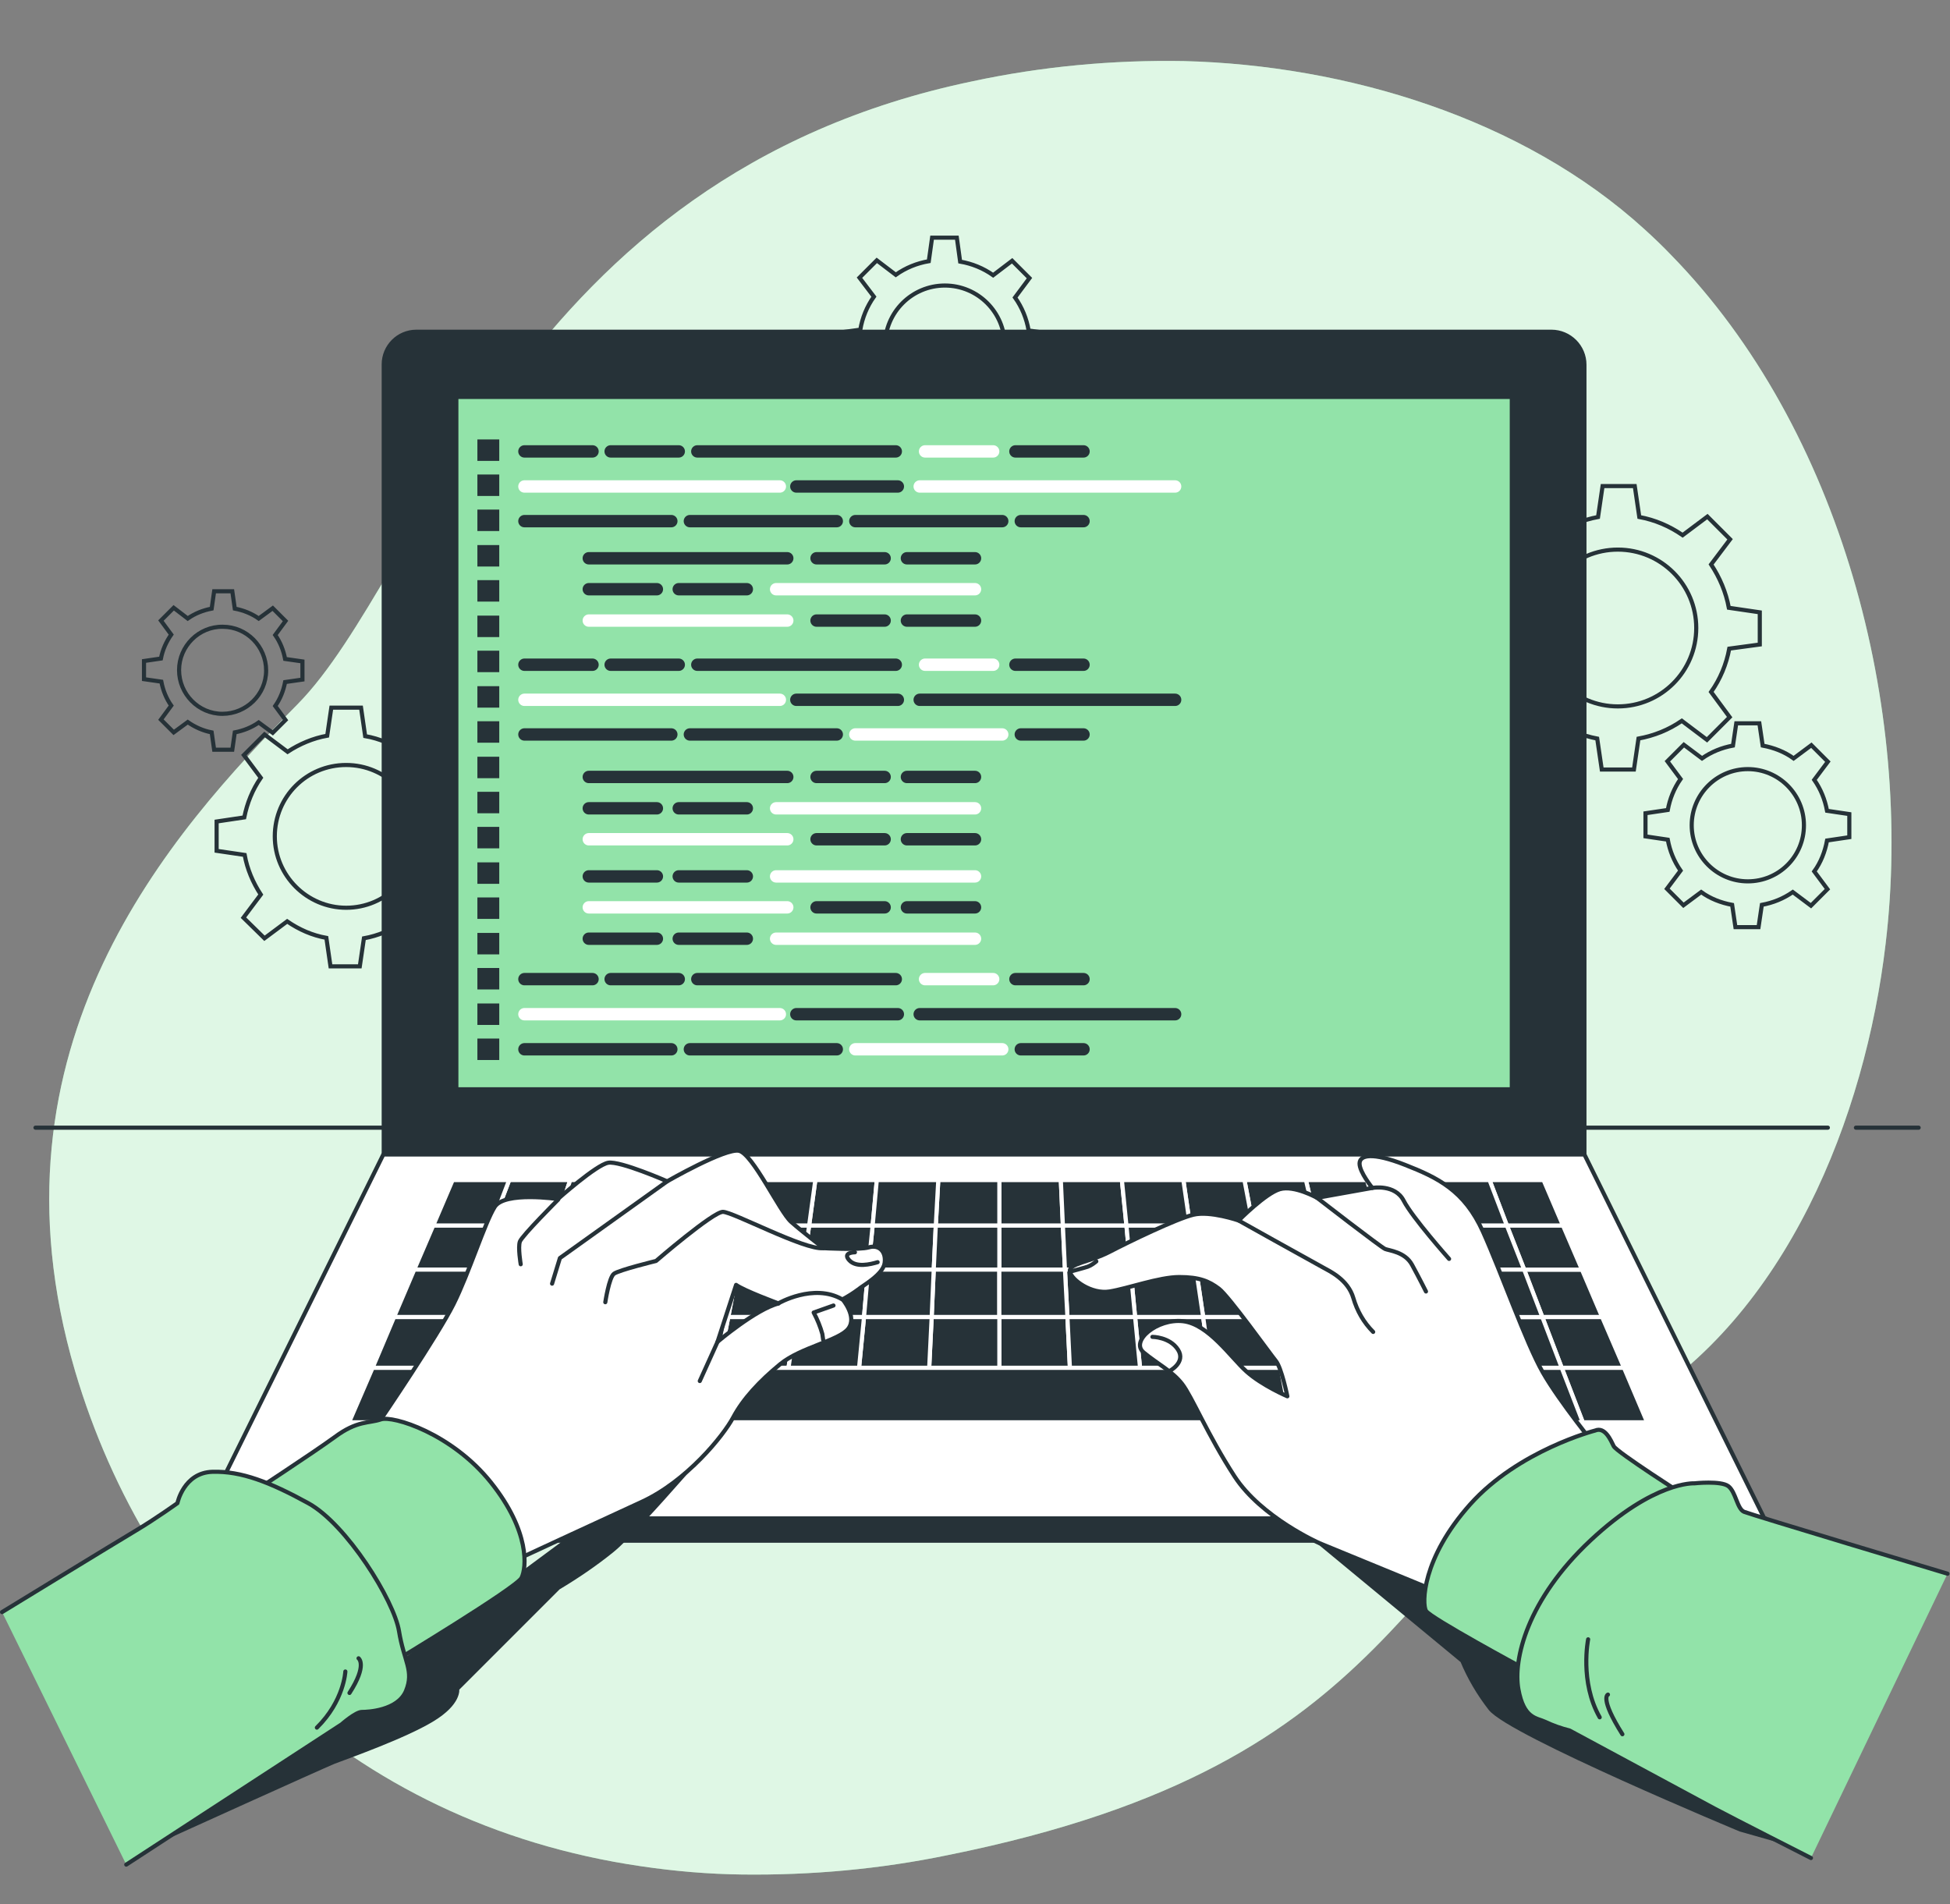<?xml version="1.0" encoding="utf-8"?>
<!-- Generator: Adobe Illustrator 25.4.1, SVG Export Plug-In . SVG Version: 6.00 Build 0)  -->
<svg version="1.1" id="Layer_1" xmlns="http://www.w3.org/2000/svg" xmlns:xlink="http://www.w3.org/1999/xlink" x="0px" y="0px"
	 viewBox="0 0 472.6 461.5" style="enable-background:new 0 0 472.6 461.5;" xml:space="preserve">
<rect x="0" y="0" width="472.6" height="461.5" fill="#808080" stroke="none"/>
<style type="text/css">
	.st0{fill:#92E3A9;}
	.st1{opacity:0.7;fill:#FFFFFF;enable-background:new    ;}
	.st2{fill:none;stroke:#263238;stroke-linecap:round;stroke-linejoin:round;}
	.st3{fill:none;stroke:#263238;stroke-miterlimit:10;}
	.st4{fill:#263238;stroke:#263238;stroke-linecap:round;stroke-linejoin:round;}
	.st5{fill:#FFFFFF;stroke:#263238;stroke-linecap:round;stroke-linejoin:round;}
	.st6{fill:#92E3A9;stroke:#263238;stroke-linecap:round;stroke-linejoin:round;}
	.st7{fill:#263238;stroke:#FFFFFF;stroke-linecap:round;stroke-linejoin:round;}
	.st8{fill:none;stroke:#263238;stroke-width:3;stroke-linecap:round;stroke-linejoin:round;}
	.st9{fill:none;stroke:#FFFFFF;stroke-width:3;stroke-linecap:round;stroke-linejoin:round;}
	.st10{fill:#263238;}
</style>
<g id="Background_Simple">
	<path class="st0" d="M457,228.7c-4.9,41.8-24,90.4-62.1,112.7c-57.6,33.7-52.8,85.6-165.2,108.2c-16.4,3.4-33.1,4.9-49.8,4.7
		c-8.2-0.1-16.4-0.8-24.5-2c-71.4-10.4-119.5-60.1-137.2-120C-5,253.4,41.4,201.8,72.1,170.7s53.2-128,163.6-151
		c16.8-3.6,34-5.2,51.2-4.9c39.3,1,82.1,13.8,111.7,40.8c2.2,2,4.4,4.1,6.5,6.3C446.3,104.1,463.8,171.7,457,228.7z"/>
	<path class="st1" d="M457,228.7c-4.9,41.8-24,90.4-62.1,112.7c-57.6,33.7-52.8,85.6-165.2,108.2c-16.4,3.4-33.1,4.9-49.8,4.7
		c-8.2-0.1-16.4-0.8-24.5-2c-71.4-10.4-119.5-60.1-137.2-120C-5,253.4,41.4,201.8,72.1,170.7s53.2-128,163.6-151
		c16.8-3.6,34-5.2,51.2-4.9c39.3,1,82.1,13.8,111.7,40.8c2.2,2,4.4,4.1,6.5,6.3C446.3,104.1,463.8,171.7,457,228.7z"/>
</g>
<g id="Table">
	<line class="st2" x1="449.8" y1="273.3" x2="465" y2="273.3"/>
	<line class="st2" x1="8.6" y1="273.3" x2="443" y2="273.3"/>
</g>
<g id="Gears">
	<path class="st3" d="M426.5,156.2v-7.8l-7.5-1.1c-0.7-3.8-2.2-7.3-4.3-10.5l4.6-6.1l-5.5-5.5l-6,4.5c-3.2-2.2-6.7-3.7-10.5-4.4
		l-1.1-7.5h-7.8l-1.1,7.5c-3.8,0.7-7.3,2.2-10.5,4.3l-6.1-4.6l-5.5,5.5l4.5,6.1c-2.2,3.1-3.7,6.7-4.4,10.5l-7.5,1.1v7.8l7.5,1.1
		c0.7,3.8,2.1,7.3,4.3,10.5l-4.5,6l5.5,5.5l6.1-4.5c3.1,2.2,6.7,3.7,10.4,4.4l1.1,7.5h7.8l1.1-7.5c3.8-0.7,7.3-2.1,10.5-4.3l6.1,4.6
		l5.5-5.5l-4.5-6.1c2.2-3.1,3.7-6.7,4.4-10.5L426.5,156.2z M392.1,171.2c-10.5,0-19-8.5-19-19s8.5-19,19-19s19,8.5,19,19
		C411.1,162.7,402.6,171.2,392.1,171.2L392.1,171.2z"/>
	<path class="st3" d="M448.2,202.9v-5.6l-5.4-0.8c-0.5-2.7-1.5-5.2-3.1-7.5l3.3-4.4l-4-4l-4.3,3.2c-2.2-1.6-4.8-2.6-7.5-3.1
		l-0.8-5.4h-5.6l-0.8,5.4c-2.7,0.5-5.2,1.5-7.5,3.1l-4.4-3.3l-4,4l3.2,4.3c-1.6,2.3-2.6,4.8-3.1,7.5l-5.4,0.8v5.6l5.4,0.8
		c0.5,2.7,1.5,5.2,3.1,7.5l-3.3,4.4l4,4l4.3-3.2c2.2,1.6,4.8,2.6,7.5,3.1l0.8,5.4h5.6l0.8-5.4c2.7-0.5,5.2-1.5,7.5-3.1l4.4,3.3l4-4
		l-3.2-4.3c1.6-2.2,2.6-4.8,3.1-7.5L448.2,202.9z M423.6,213.6c-7.5,0-13.6-6.1-13.6-13.6c0-7.5,6.1-13.6,13.6-13.6
		c7.5,0,13.6,6.1,13.6,13.6C437.2,207.6,431.1,213.6,423.6,213.6L423.6,213.6z"/>
	<path class="st3" d="M52.5,199.1v7.1l6.8,1c0.6,3.4,2,6.7,3.9,9.6l-4.2,5.6l5.1,5l5.5-4.1c2.9,2,6.1,3.4,9.5,4l1,6.9h7.1l1-6.8
		c3.4-0.6,6.7-2,9.6-3.9l5.6,4.2l5-5.1l-4.2-5.5c2-2.9,3.4-6.1,4-9.5l6.9-1v-7.1l-6.8-1c-0.6-3.4-2-6.7-3.9-9.6l4.2-5.6l-5-5
		l-5.5,4.1c-2.9-2-6.1-3.4-9.6-4l-1-6.9h-7.2l-1,6.8c-3.4,0.6-6.7,2-9.6,3.9l-5.6-4.2l-5,5l4.1,5.5c-2,2.9-3.3,6.1-4,9.6L52.5,199.1
		z M83.9,185.4c9.6,0,17.3,7.8,17.3,17.3c0,9.6-7.8,17.3-17.3,17.3s-17.3-7.8-17.3-17.3c0,0,0,0,0,0
		C66.6,193.1,74.3,185.4,83.9,185.4z"/>
	<path class="st3" d="M34.9,160.2v4.4l4.2,0.6c0.4,2.1,1.2,4.1,2.4,5.8l-2.5,3.4l3.1,3.1l3.4-2.5c1.7,1.2,3.7,2.1,5.8,2.5l0.6,4.2
		h4.4l0.6-4.2c2.1-0.4,4.1-1.2,5.8-2.4l3.4,2.5l3.1-3.1l-2.5-3.4c1.2-1.7,2-3.7,2.4-5.8l4.2-0.6v-4.4l-4.2-0.6
		c-0.4-2.1-1.2-4.1-2.4-5.8l2.5-3.4l-3.1-3.1l-3.4,2.5c-1.7-1.2-3.7-2-5.8-2.4l-0.6-4.2h-4.4l-0.6,4.2c-2.1,0.4-4.1,1.2-5.8,2.4
		l-3.4-2.6l-3.1,3.1l2.5,3.4c-1.2,1.7-2.1,3.7-2.5,5.8L34.9,160.2z M54,151.9c5.8,0,10.5,4.8,10.5,10.6c0,5.8-4.8,10.5-10.6,10.5
		c-5.8,0-10.5-4.8-10.5-10.6C43.4,156.6,48.2,151.8,54,151.9C54,151.9,54,151.9,54,151.9z"/>
	<path class="st3" d="M202.7,80.7v6l5.7,0.8c0.5,2.9,1.6,5.6,3.3,8l-3.5,4.7l4.2,4.2l4.6-3.5c2.4,1.7,5.1,2.8,8,3.3l0.8,5.8h6
		l0.8-5.7c2.9-0.5,5.6-1.6,8-3.3l4.6,3.5l4.2-4.2l-3.5-4.6c1.7-2.4,2.8-5.1,3.3-8l5.8-0.8v-6l-5.7-0.8c-0.5-2.9-1.6-5.6-3.3-8
		l3.5-4.7l-4.2-4.2l-4.6,3.5c-2.4-1.7-5.1-2.8-8-3.3l-0.8-5.8h-6l-0.8,5.7c-2.9,0.5-5.6,1.6-8,3.3l-4.6-3.5l-4.2,4.2l3.5,4.6
		c-1.7,2.4-2.8,5.1-3.3,8L202.7,80.7z M229,69.2c8,0,14.5,6.5,14.5,14.5c0,8-6.5,14.5-14.5,14.5c-8,0-14.5-6.5-14.5-14.5l0,0
		C214.5,75.7,221,69.2,229,69.2z"/>
</g>
<g id="Device">
	<path class="st4" d="M100.9,80.4H376c4.4,0,8,3.6,8,8v191.4l0,0H93l0,0V88.3C93,84,96.5,80.4,100.9,80.4z"/>
	<polygon class="st5" points="427.6,368 49.3,368 92.9,279.8 384,279.8 	"/>
	<rect x="110.6" y="96.2" class="st6" width="255.8" height="167.8"/>
	<polygon class="st7" points="226.3,307.7 226.8,297 211.5,297 210.4,307.7 	"/>
	<polygon class="st7" points="258.1,307.7 257.6,297 242.2,297 242.2,307.7 	"/>
	<polygon class="st7" points="340.9,319.2 357.3,319.2 353.5,307.7 337.6,307.7 	"/>
	<polygon class="st7" points="210.4,307.7 211.5,297 196.1,297 194.6,307.7 	"/>
	<polygon class="st7" points="178.7,307.7 180.7,297 165.3,297 162.8,307.7 	"/>
	<polygon class="st7" points="321.7,307.7 319.1,297 303.7,297 305.8,307.7 	"/>
	<polygon class="st7" points="337.6,307.7 334.5,297 319.1,297 321.7,307.7 	"/>
	<polygon class="st7" points="162.8,307.7 165.3,297 149.9,297 146.9,307.7 	"/>
	<polygon class="st7" points="274,307.7 273,297 257.6,297 258.1,307.7 	"/>
	<polygon class="st7" points="353.5,307.7 349.9,297 334.5,297 337.6,307.7 	"/>
	<polygon class="st7" points="305.8,307.7 303.7,297 288.4,297 289.9,307.7 	"/>
	<polygon class="st7" points="289.9,307.7 288.4,297 273,297 274,307.7 	"/>
	<polygon class="st7" points="242.2,307.7 242.2,297 226.8,297 226.3,307.7 	"/>
	<polygon class="st7" points="131,307.7 115.1,307.7 110.7,319.2 127.1,319.2 	"/>
	<polygon class="st7" points="134.6,297 119.2,297 115.1,307.7 131,307.7 	"/>
	<polygon class="st7" points="146.9,307.7 149.9,297 134.6,297 131,307.7 	"/>
	<polygon class="st7" points="106,331.5 100.9,344.7 118.6,344.7 123,331.5 	"/>
	<polygon class="st7" points="127.1,319.2 110.7,319.2 106,331.5 123,331.5 	"/>
	<polygon class="st7" points="123,331.5 118.6,344.7 136.3,344.7 140.1,331.5 	"/>
	<polygon class="st7" points="194.6,307.7 196.1,297 180.7,297 178.7,307.7 	"/>
	<polygon class="st7" points="192.9,319.2 194.6,307.7 178.7,307.7 176.5,319.2 	"/>
	<polygon class="st7" points="176.5,319.2 178.7,307.7 162.8,307.7 160,319.2 	"/>
	<polygon class="st7" points="209.4,319.2 210.4,307.7 194.6,307.7 192.9,319.2 	"/>
	<polygon class="st7" points="146.9,307.7 131,307.7 127.1,319.2 143.6,319.2 	"/>
	<polygon class="st7" points="344.4,331.5 361.5,331.5 357.3,319.2 340.9,319.2 	"/>
	<polygon class="st7" points="160,319.2 162.8,307.7 146.9,307.7 143.6,319.2 	"/>
	<polygon class="st7" points="127.1,319.2 123,331.5 140.1,331.5 143.6,319.2 	"/>
	<polygon class="st7" points="308,319.2 305.8,307.7 289.9,307.7 291.6,319.2 	"/>
	<polygon class="st7" points="291.6,319.2 289.9,307.7 274,307.7 275.1,319.2 	"/>
	<polygon class="st7" points="340.9,319.2 337.6,307.7 321.7,307.7 324.4,319.2 	"/>
	<polygon class="st7" points="242.2,319.2 242.2,307.7 226.3,307.7 225.8,319.2 	"/>
	<polygon class="st7" points="275.1,319.2 274,307.7 258.1,307.7 258.7,319.2 	"/>
	<polygon class="st7" points="258.7,319.2 258.1,307.7 242.2,307.7 242.2,319.2 	"/>
	<polygon class="st7" points="225.8,319.2 226.3,307.7 210.4,307.7 209.4,319.2 	"/>
	<polygon class="st7" points="275.1,319.2 276.3,331.5 293.3,331.5 291.6,319.2 	"/>
	<polygon class="st7" points="291.6,319.2 293.3,331.5 310.4,331.5 308,319.2 	"/>
	<polygon class="st7" points="143.6,319.2 140.1,331.5 157.1,331.5 160,319.2 	"/>
	<polygon class="st7" points="308,319.2 310.4,331.5 327.4,331.5 324.4,319.2 	"/>
	<polygon class="st7" points="242.2,319.2 242.2,331.5 259.3,331.5 258.7,319.2 	"/>
	<polygon class="st7" points="324.4,319.2 327.4,331.5 344.4,331.5 340.9,319.2 	"/>
	<polygon class="st7" points="258.7,319.2 259.3,331.5 276.3,331.5 275.1,319.2 	"/>
	<polygon class="st7" points="176.5,319.2 174.1,331.5 191.1,331.5 192.9,319.2 	"/>
	<polygon class="st7" points="160,319.2 157.1,331.5 174.1,331.5 176.5,319.2 	"/>
	<polygon class="st7" points="225.8,319.2 225.2,331.5 242.2,331.5 242.2,319.2 	"/>
	<polygon class="st7" points="209.4,319.2 208.2,331.5 225.2,331.5 225.8,319.2 	"/>
	<polygon class="st7" points="192.9,319.2 191.1,331.5 208.2,331.5 209.4,319.2 	"/>
	<polygon class="st7" points="324.4,319.2 321.7,307.7 305.8,307.7 308,319.2 	"/>
	<polygon class="st7" points="134.6,297 138.2,286 123.4,286 119.2,297 	"/>
	<polygon class="st7" points="119.2,297 105,297 100.4,307.7 115.1,307.7 	"/>
	<polygon class="st7" points="123.4,286 109.7,286 105,297 119.2,297 	"/>
	<polygon class="st7" points="115.1,307.7 100.4,307.7 95.5,319.2 110.7,319.2 	"/>
	<polygon class="st7" points="110.7,319.2 95.5,319.2 90.3,331.5 106,331.5 	"/>
	<polygon class="st7" points="106,331.5 90.3,331.5 84.6,344.7 100.9,344.7 	"/>
	<polygon class="st7" points="369.4,307.7 373.8,319.2 388.3,319.2 383.4,307.7 	"/>
	<polygon class="st7" points="378.5,331.5 393.6,331.5 388.3,319.2 373.8,319.2 	"/>
	<polygon class="st7" points="383.6,344.7 399.2,344.7 393.6,331.5 378.5,331.5 	"/>
	<polygon class="st7" points="257.6,297 257.1,286 242.2,286 242.2,297 	"/>
	<polygon class="st7" points="369.4,307.7 383.4,307.7 378.8,297 365.2,297 	"/>
	<polygon class="st7" points="361.5,331.5 378.5,331.5 373.8,319.2 357.3,319.2 	"/>
	<polygon class="st7" points="149.9,297 153.1,286 138.2,286 134.6,297 	"/>
	<polygon class="st7" points="349.9,297 353.5,307.7 369.4,307.7 365.2,297 	"/>
	<polygon class="st7" points="378.8,297 374.1,286 361,286 365.2,297 	"/>
	<polygon class="st7" points="365.2,297 361,286 346.2,286 349.9,297 	"/>
	<polygon class="st7" points="310.4,331.5 312.9,344.7 330.6,344.7 327.4,331.5 	"/>
	<polygon class="st7" points="365.9,344.7 383.6,344.7 378.5,331.5 361.5,331.5 	"/>
	<polygon class="st7" points="349.9,297 346.2,286 331.3,286 334.5,297 	"/>
	<polygon class="st7" points="344.4,331.5 348.2,344.7 365.9,344.7 361.5,331.5 	"/>
	<polygon class="st7" points="327.4,331.5 330.6,344.7 348.2,344.7 344.4,331.5 	"/>
	<polygon class="st7" points="357.3,319.2 373.8,319.2 369.4,307.7 353.5,307.7 	"/>
	<polygon class="st7" points="211.5,297 212.5,286 197.6,286 196.1,297 	"/>
	<polygon class="st7" points="334.5,297 331.3,286 316.5,286 319.1,297 	"/>
	<polygon class="st7" points="196.1,297 197.6,286 182.8,286 180.7,297 	"/>
	<polygon class="st7" points="242.2,297 242.2,286 227.4,286 226.8,297 	"/>
	<polygon class="st7" points="180.7,297 182.8,286 167.9,286 165.3,297 	"/>
	<polygon class="st7" points="165.3,297 167.9,286 153.1,286 149.9,297 	"/>
	<polygon class="st7" points="226.8,297 227.4,286 212.5,286 211.5,297 	"/>
	<polygon class="st7" points="319.1,297 316.5,286 301.6,286 303.7,297 	"/>
	<polygon class="st7" points="303.7,297 301.6,286 286.8,286 288.4,297 	"/>
	<polygon class="st7" points="273,297 271.9,286 257.1,286 257.6,297 	"/>
	<polygon class="st7" points="310.4,331.5 293.3,331.5 276.3,331.5 259.3,331.5 242.2,331.5 225.2,331.5 208.2,331.5 191.1,331.5 
		174.1,331.5 157.1,331.5 140.1,331.5 136.3,344.7 153.9,344.7 171.6,344.7 189.3,344.7 206.9,344.7 224.6,344.7 242.3,344.7 
		259.9,344.7 277.6,344.7 295.2,344.7 312.9,344.7 	"/>
	<polygon class="st7" points="288.4,297 286.8,286 271.9,286 273,297 	"/>
	<rect x="49.3" y="368" class="st4" width="378.5" height="5.4"/>
</g>
<g id="Coding">
	<line class="st8" x1="127.1" y1="109.4" x2="143.6" y2="109.4"/>
	<line class="st9" x1="127.1" y1="117.9" x2="189" y2="117.9"/>
	<line class="st9" x1="222.9" y1="117.9" x2="284.8" y2="117.9"/>
	<line class="st8" x1="193" y1="117.9" x2="217.6" y2="117.9"/>
	<line class="st8" x1="127.1" y1="126.3" x2="162.7" y2="126.3"/>
	<line class="st8" x1="167.2" y1="126.3" x2="202.8" y2="126.3"/>
	<line class="st8" x1="207.3" y1="126.3" x2="242.9" y2="126.3"/>
	<line class="st8" x1="247.4" y1="126.3" x2="262.6" y2="126.3"/>
	<line class="st8" x1="148" y1="109.4" x2="164.5" y2="109.4"/>
	<line class="st8" x1="246.1" y1="109.4" x2="262.6" y2="109.4"/>
	<line class="st9" x1="224.2" y1="109.4" x2="240.7" y2="109.4"/>
	<line class="st8" x1="169" y1="109.4" x2="217.1" y2="109.4"/>
	<line class="st8" x1="127.1" y1="161.1" x2="143.6" y2="161.1"/>
	<line class="st9" x1="127.1" y1="169.6" x2="189" y2="169.6"/>
	<line class="st8" x1="222.9" y1="169.6" x2="284.8" y2="169.6"/>
	<line class="st8" x1="193" y1="169.6" x2="217.6" y2="169.6"/>
	<line class="st8" x1="127.1" y1="178" x2="162.7" y2="178"/>
	<line class="st8" x1="167.2" y1="178" x2="202.8" y2="178"/>
	<line class="st9" x1="207.3" y1="178" x2="242.9" y2="178"/>
	<line class="st8" x1="247.4" y1="178" x2="262.6" y2="178"/>
	<line class="st8" x1="148" y1="161.1" x2="164.5" y2="161.1"/>
	<line class="st8" x1="246.1" y1="161.1" x2="262.6" y2="161.1"/>
	<line class="st9" x1="224.2" y1="161.1" x2="240.7" y2="161.1"/>
	<line class="st8" x1="169" y1="161.1" x2="217.1" y2="161.1"/>
	<line class="st8" x1="127.1" y1="237.3" x2="143.6" y2="237.3"/>
	<line class="st9" x1="127.1" y1="245.8" x2="189" y2="245.8"/>
	<line class="st8" x1="222.9" y1="245.8" x2="284.8" y2="245.8"/>
	<line class="st8" x1="193" y1="245.8" x2="217.6" y2="245.8"/>
	<line class="st8" x1="127.1" y1="254.3" x2="162.7" y2="254.3"/>
	<line class="st8" x1="167.2" y1="254.3" x2="202.8" y2="254.3"/>
	<line class="st9" x1="207.3" y1="254.3" x2="242.9" y2="254.3"/>
	<line class="st8" x1="247.4" y1="254.3" x2="262.6" y2="254.3"/>
	<line class="st8" x1="148" y1="237.3" x2="164.5" y2="237.3"/>
	<line class="st8" x1="246.1" y1="237.3" x2="262.6" y2="237.3"/>
	<line class="st9" x1="224.2" y1="237.3" x2="240.7" y2="237.3"/>
	<line class="st8" x1="169" y1="237.3" x2="217.1" y2="237.3"/>
	<line class="st8" x1="219.8" y1="135.3" x2="236.3" y2="135.3"/>
	<line class="st8" x1="197.9" y1="135.3" x2="214.4" y2="135.3"/>
	<line class="st8" x1="142.7" y1="135.3" x2="190.8" y2="135.3"/>
	<line class="st8" x1="219.8" y1="150.4" x2="236.3" y2="150.4"/>
	<line class="st8" x1="197.9" y1="150.4" x2="214.4" y2="150.4"/>
	<line class="st9" x1="142.7" y1="150.4" x2="190.8" y2="150.4"/>
	<line class="st8" x1="159.2" y1="142.8" x2="142.7" y2="142.8"/>
	<line class="st8" x1="181" y1="142.8" x2="164.5" y2="142.8"/>
	<line class="st9" x1="236.3" y1="142.8" x2="188.1" y2="142.8"/>
	<line class="st8" x1="219.8" y1="188.3" x2="236.3" y2="188.3"/>
	<line class="st8" x1="197.9" y1="188.3" x2="214.4" y2="188.3"/>
	<line class="st8" x1="142.7" y1="188.3" x2="190.8" y2="188.3"/>
	<line class="st8" x1="219.8" y1="203.4" x2="236.3" y2="203.4"/>
	<line class="st8" x1="197.9" y1="203.4" x2="214.4" y2="203.4"/>
	<line class="st9" x1="142.7" y1="203.4" x2="190.8" y2="203.4"/>
	<line class="st8" x1="159.2" y1="195.9" x2="142.7" y2="195.9"/>
	<line class="st8" x1="181" y1="195.9" x2="164.5" y2="195.9"/>
	<line class="st9" x1="236.3" y1="195.9" x2="188.1" y2="195.9"/>
	<line class="st8" x1="159.2" y1="212.4" x2="142.7" y2="212.4"/>
	<line class="st8" x1="181" y1="212.4" x2="164.5" y2="212.4"/>
	<line class="st9" x1="236.3" y1="212.4" x2="188.1" y2="212.4"/>
	<line class="st8" x1="159.2" y1="227.5" x2="142.7" y2="227.5"/>
	<line class="st8" x1="181" y1="227.5" x2="164.5" y2="227.5"/>
	<line class="st9" x1="236.3" y1="227.5" x2="188.1" y2="227.5"/>
	<line class="st8" x1="219.8" y1="219.9" x2="236.3" y2="219.9"/>
	<line class="st8" x1="197.9" y1="219.9" x2="214.4" y2="219.9"/>
	<line class="st9" x1="142.7" y1="219.9" x2="190.8" y2="219.9"/>
	<rect x="115.7" y="106.5" class="st10" width="5.3" height="5.2"/>
	<rect x="115.7" y="115" class="st10" width="5.3" height="5.2"/>
	<rect x="115.7" y="123.5" class="st10" width="5.3" height="5.2"/>
	<rect x="115.7" y="132.1" class="st10" width="5.3" height="5.2"/>
	<rect x="115.7" y="140.6" class="st10" width="5.3" height="5.2"/>
	<rect x="115.7" y="149.2" class="st10" width="5.3" height="5.2"/>
	<rect x="115.7" y="157.7" class="st10" width="5.3" height="5.2"/>
	<rect x="115.7" y="166.3" class="st10" width="5.3" height="5.2"/>
	<rect x="115.7" y="174.8" class="st10" width="5.3" height="5.2"/>
	<rect x="115.7" y="183.4" class="st10" width="5.3" height="5.2"/>
	<rect x="115.7" y="191.9" class="st10" width="5.3" height="5.2"/>
	<rect x="115.7" y="200.4" class="st10" width="5.3" height="5.2"/>
	<rect x="115.7" y="209" class="st10" width="5.3" height="5.2"/>
	<rect x="115.7" y="217.5" class="st10" width="5.3" height="5.2"/>
	<rect x="115.7" y="226.1" class="st10" width="5.3" height="5.2"/>
	<rect x="115.7" y="234.6" class="st10" width="5.3" height="5.2"/>
	<rect x="115.7" y="243.2" class="st10" width="5.3" height="5.2"/>
	<rect x="115.7" y="251.7" class="st10" width="5.3" height="5.2"/>
</g>
<g id="Hand_2">
	<path class="st4" d="M319.8,373.9l34.6,28.6c1.7,4.1,4,8,6.8,11.6c4.8,6.1,60.6,29.3,60.6,29.3l9.5,2.7l-104.2-78.3L319.8,373.9z"
		/>
	<path class="st5" d="M387.3,351.2c0,0-9.3-11.4-13.4-18.6s-10-24.1-14.5-34.1s-11-13.1-18.9-16.2s-11-2.4-11-0.3s3.1,5.9,3.1,5.9
		l-13.4,2.4c0,0-5.5-3.1-9-2.1s-10,7.6-10,7.6s-6.9-2.4-11-1.4s-15.5,6.5-20.3,9s-10,2.8-9.6,4.8s5.2,5.5,9.6,4.8s12-3.5,16.9-3.5
		s7.2,1,9.6,2.8s12.4,15.8,13.8,17.5s2.8,8.6,2.8,8.6s-6.1-2.6-9.9-6s-9.2-11.5-15.4-12.2s-12.9,4.8-9.5,7.6s6.9,4.5,9.3,7.6
		s6.2,12.4,12.7,22.4s20.6,16.2,20.6,16.2l29.2,12c0,0,7.6-17.9,21.7-22.7s18.2-6.9,18.2-6.9L387.3,351.2z"/>
	<path class="st2" d="M259.3,308.2c0,0,3.4-0.9,4.3-1.2c0.8-0.3,1.5-0.8,2.1-1.3"/>
	<path class="st2" d="M300.2,295.8c0,0,15.9,8.9,20.3,11.3c1.8,1,6.2,3,7.5,7.5c0.9,3.1,2.5,5.9,4.8,8.2"/>
	<path class="st2" d="M319.2,290.3c0,0,15.5,12,16.5,12.4s4.8,0.7,6.5,3.8s3.4,6.5,3.4,6.5"/>
	<path class="st2" d="M332.6,287.9c0,0,5.5-1,7.6,3.1s11,14.1,11,14.1"/>
	<path class="st2" d="M283.4,332.3c0,0,4.1-2.1,2.1-5.2s-6.2-3.1-6.2-3.1"/>
	<path class="st6" d="M386.6,346.7c0,0-18.6,4.8-30.3,17.9s-11.7,24.1-10.7,25.8s23.4,13.8,23.4,13.8s13.8-26.5,23.4-33
		s16.6-8.3,16.6-8.3s-17.2-11-17.9-12.4S389,345.7,386.6,346.7z"/>
	<path class="st6" d="M438.9,450.3c0,0-18.9-9.6-23.4-12l-35.1-18.9c-2-0.5-4-1.2-5.9-2.1c-2.1-1-5.2-0.7-6.5-7.9
		s2.1-21.7,17.5-36.1s25.1-13.8,25.1-13.8s6.5-0.7,8.3,0.7s2.1,5.5,3.8,6.2s49.3,15,49.3,15"/>
	<path class="st2" d="M384.9,397.3c0,0-2.1,10.3,2.8,18.9"/>
	<path class="st2" d="M389.7,410.7c0,0-2.1,0.7,3.5,9.6"/>
</g>
<g id="Hand_1">
	<path class="st4" d="M177.7,343.5c0,0-22.7,27-29.5,32.4c-4.1,3.3-8.4,6.2-12.9,8.9l-24.5,24.5c0,0,0.7,3.4-6.1,7.5
		s-20.4,8.9-23.8,10.2c-3.4,1.4-40.9,18.4-40.9,18.4L177.7,343.5z"/>
	<path class="st5" d="M210.6,302.3c-2.4,0.7-11,0.2-11,0.2s-5.2-4-7.9-6.4s-9.3-16.5-12.6-17.2s-17.4,7.4-17.4,7.4s-11.4-5-14.3-4.5
		s-12.2,8.8-12.2,8.8s-12.9-1.9-15.3,1.9s-6.2,16-10,23.6S92.3,344,92.3,344l-1.9,2.6c0,0,2.9,1,11.7,5.5c8.8,4.5,22.9,26,22.9,26
		s19.6-9.1,30.5-14.1s19.8-16,22.2-20.5s6.4-8.8,11.4-12.9s14.3-5.7,16.5-8.6s-1.4-7.1-1.4-7.1c1.3-0.7,2.6-1.5,3.8-2.4
		c1.2-1,6-3.6,6.4-6.4S213,301.6,210.6,302.3z M173.9,325.2l4.5-13.8c1.9,1.4,10.3,4.5,10.3,4.5
		C183.2,317.3,173.9,325.2,173.9,325.2z"/>
	<path class="st2" d="M126.2,306.4c0,0-0.7-4.1-0.2-5.5s9.3-10.2,9.3-10.2"/>
	<polyline class="st2" points="133.8,311.1 135.7,304.9 161.7,286.3 	"/>
	<path class="st2" d="M146.7,315.6c0,0,0.9-6,2.1-6.9s10.2-3.1,10.2-3.1s13.8-11.9,16.2-11.9s19.8,9.3,24.3,8.8"/>
	<path class="st2" d="M207.2,303.5c0,0-3.1,0-1.4,1.9s5.2,1,6.9,0.5"/>
	<path class="st2" d="M188.6,315.9c0,0,8.6-5,15.5-1"/>
	<path class="st2" d="M202,316.4l-4.8,1.7c0.9,1.7,1.6,3.4,2.1,5.2l0.2,1.4"/>
	<line class="st2" x1="173.9" y1="325.2" x2="169.6" y2="334.7"/>
	<path class="st6" d="M60.6,362.1c0,0,15-9.8,20.5-13.8c5.5-4.1,8.3-3.3,11.2-4.3s17.2,3.4,26.7,15.3s8.6,20.7,7.4,23.1
		s-31.2,20.5-31.2,20.5s-4.3-17.2-16.9-27.4C65.6,365.2,60.6,362.1,60.6,362.1z"/>
	<path class="st6" d="M0.5,390.7c0,0,27.8-17,32.5-19.8s10-6.6,10-6.6s1.5-7.4,8.5-7.6s13.9,2.5,23.2,7.6s20.8,23.6,22,31
		s3.7,9.6,1.7,14.5c-2,4.8-9.3,5.1-10.7,5.1c-1.5,0-4.9,3-4.9,3l-52.2,34"/>
	<path class="st2" d="M86.9,401.9c0,0,2.2,1.6-2.2,8.4"/>
	<path class="st2" d="M83.7,405.1c0,0-0.3,7.1-6.9,13.6"/>
</g>
</svg>
